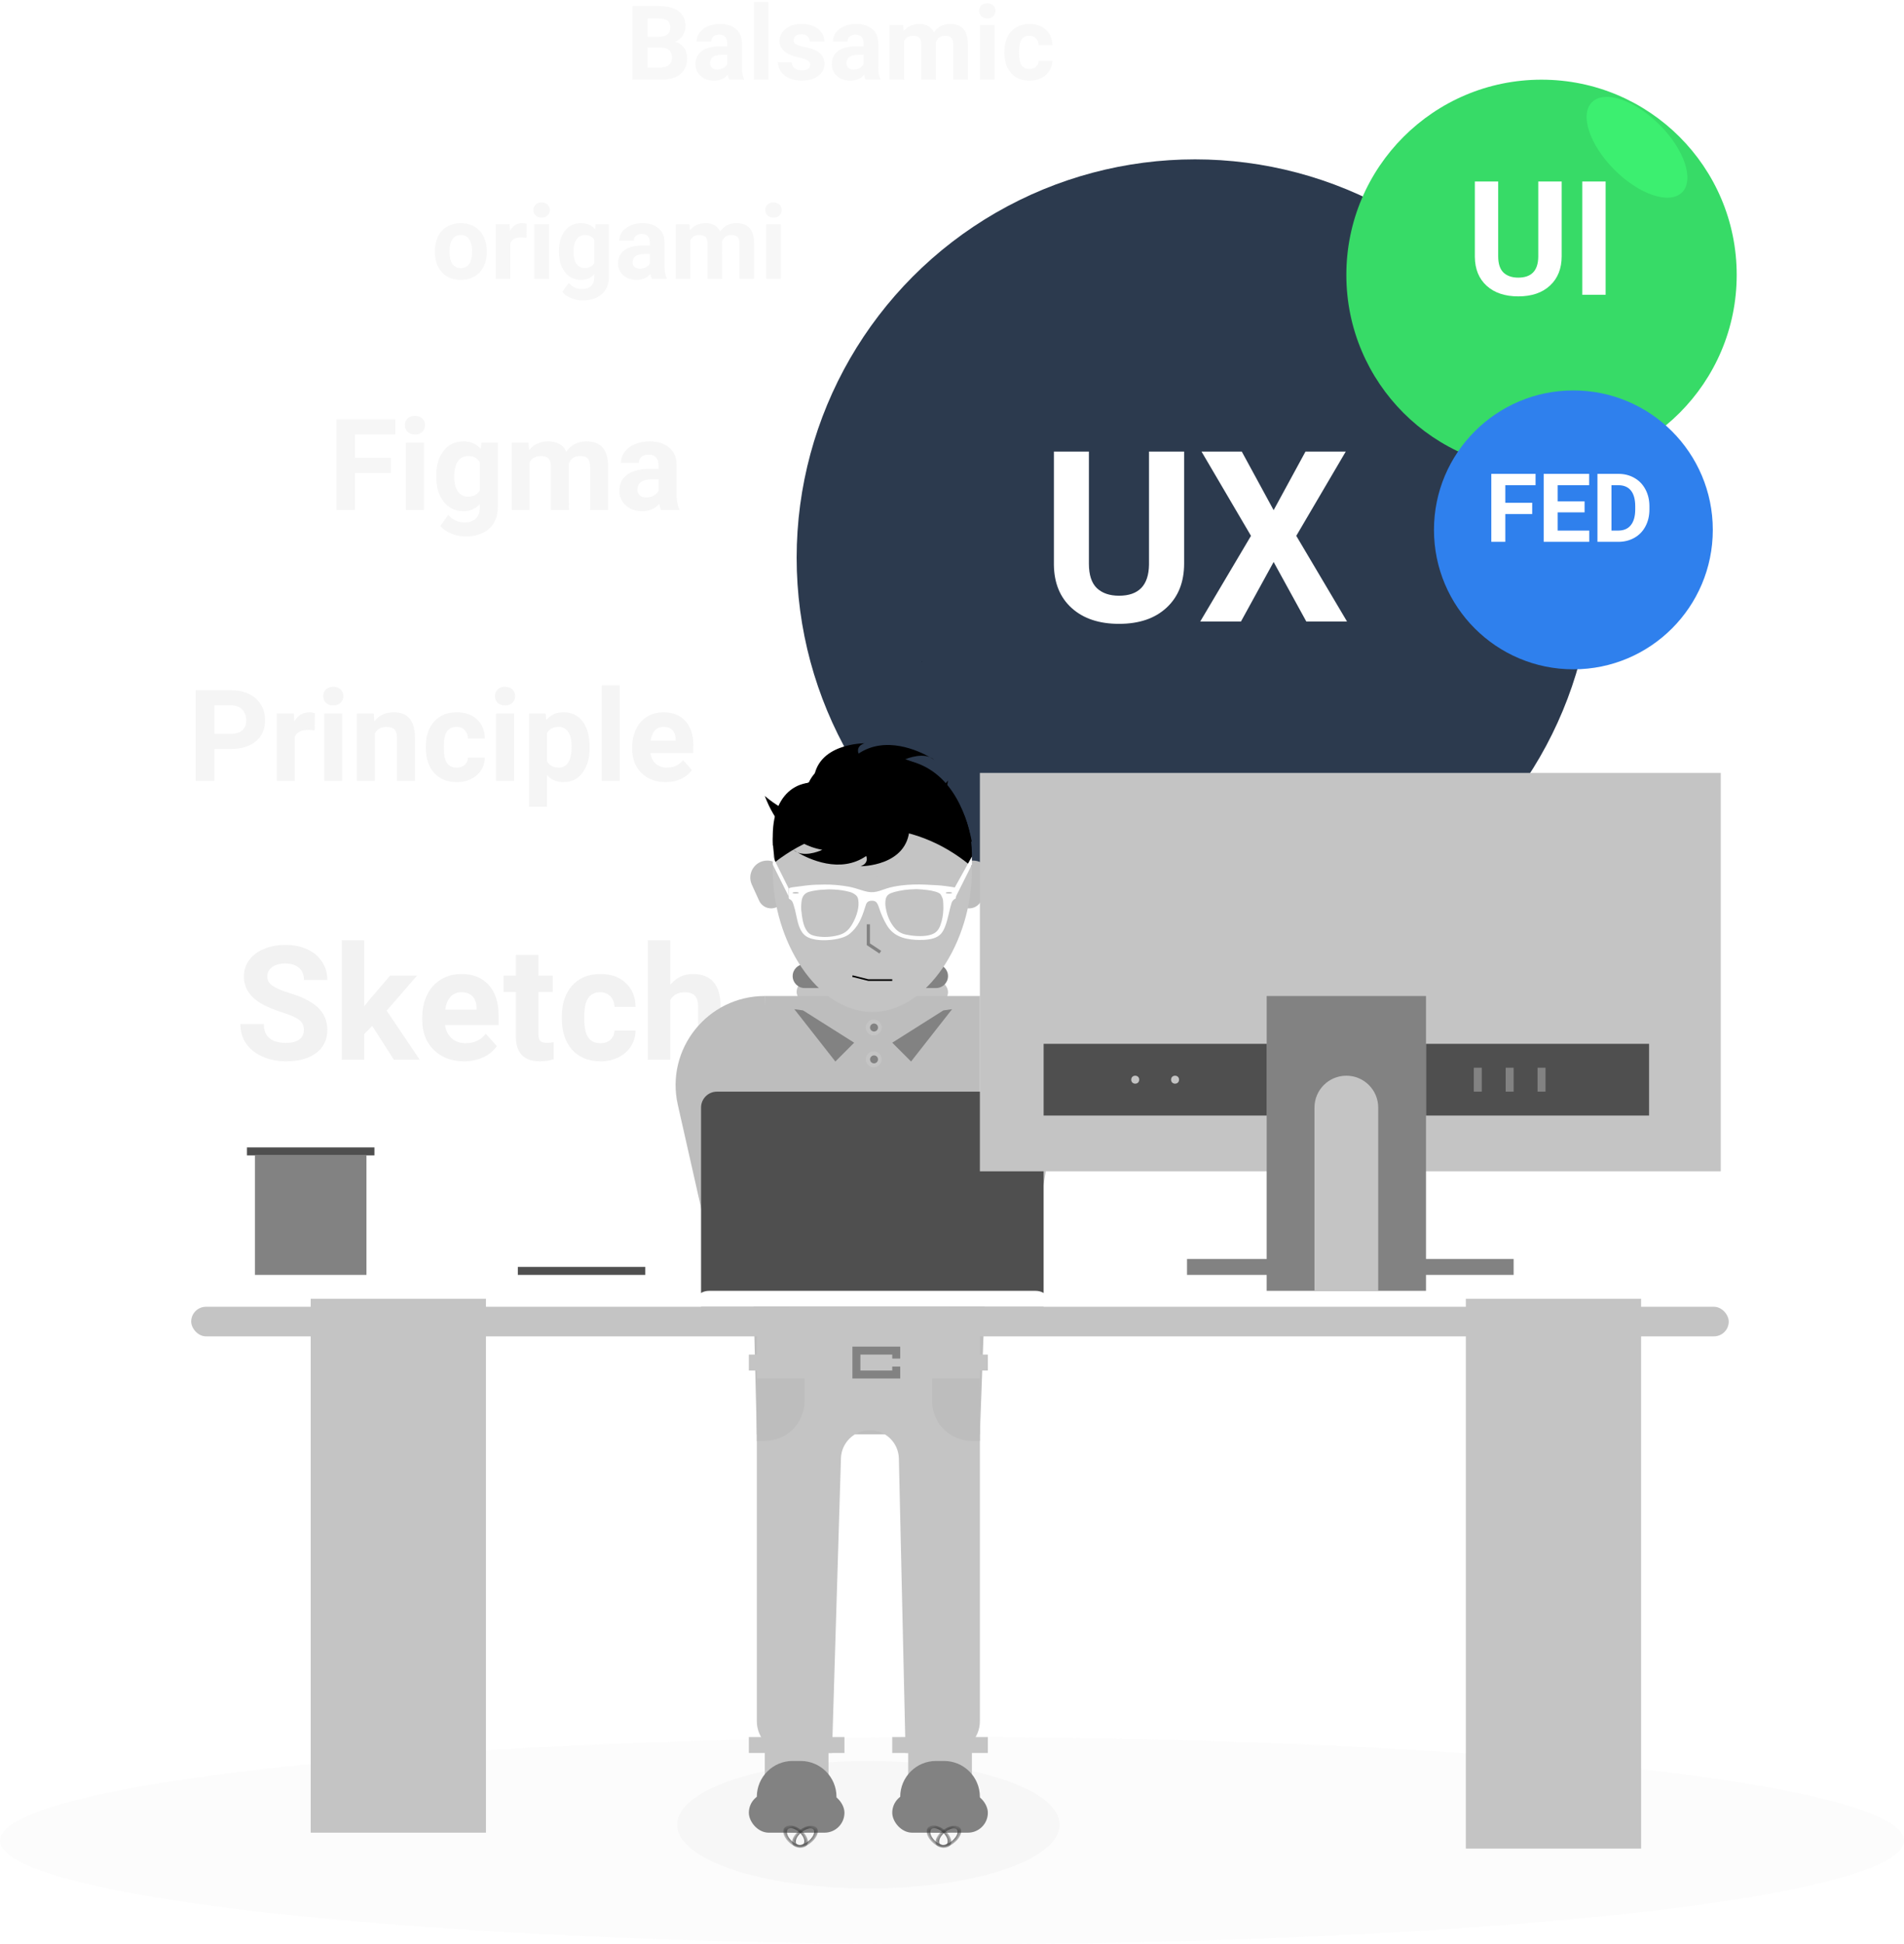 <svg width="239" height="244" viewBox="0 0 239 244" version="1.1" xmlns="http://www.w3.org/2000/svg" xmlns:xlink="http://www.w3.org/1999/xlink">
<g id="Canvas" fill="none">
<g id="Group 3">
<g id="Sketch">
<path d="M 11.146 15.27C 11.146 14.716 10.951 14.293 10.56 14C 10.17 13.7 9.467 13.388 8.451 13.062C 7.436 12.73 6.632 12.405 6.039 12.086C 4.424 11.213 3.617 10.038 3.617 8.561C 3.617 7.792 3.832 7.109 4.262 6.51C 4.698 5.904 5.32 5.432 6.127 5.094C 6.941 4.755 7.852 4.586 8.861 4.586C 9.877 4.586 10.782 4.771 11.576 5.143C 12.37 5.507 12.986 6.025 13.422 6.695C 13.865 7.366 14.086 8.128 14.086 8.98L 11.156 8.98C 11.156 8.329 10.951 7.825 10.541 7.467C 10.131 7.102 9.555 6.92 8.812 6.92C 8.096 6.92 7.54 7.073 7.143 7.379C 6.745 7.678 6.547 8.076 6.547 8.57C 6.547 9.033 6.778 9.42 7.24 9.732C 7.709 10.045 8.396 10.338 9.301 10.611C 10.967 11.113 12.182 11.734 12.943 12.477C 13.705 13.219 14.086 14.143 14.086 15.25C 14.086 16.48 13.62 17.447 12.69 18.15C 11.758 18.847 10.505 19.195 8.93 19.195C 7.836 19.195 6.84 18.997 5.941 18.6C 5.043 18.196 4.356 17.646 3.881 16.949C 3.412 16.253 3.178 15.445 3.178 14.527L 6.117 14.527C 6.117 16.096 7.055 16.881 8.93 16.881C 9.626 16.881 10.17 16.741 10.56 16.461C 10.951 16.174 11.146 15.777 11.146 15.27ZM 19.73 14.762L 18.715 15.777L 18.715 19L 15.893 19L 15.893 4L 18.715 4L 18.715 12.31L 19.262 11.607L 21.967 8.434L 25.355 8.434L 21.537 12.838L 25.688 19L 22.445 19L 19.73 14.762ZM 31.244 19.195C 29.695 19.195 28.432 18.72 27.455 17.77C 26.485 16.819 26 15.553 26 13.971L 26 13.697C 26 12.636 26.205 11.689 26.615 10.855C 27.025 10.016 27.605 9.371 28.354 8.922C 29.109 8.466 29.968 8.238 30.932 8.238C 32.377 8.238 33.513 8.694 34.34 9.605C 35.173 10.517 35.59 11.809 35.59 13.482L 35.59 14.635L 28.861 14.635C 28.953 15.325 29.226 15.878 29.682 16.295C 30.144 16.712 30.727 16.92 31.43 16.92C 32.517 16.92 33.367 16.526 33.978 15.738L 35.365 17.291C 34.942 17.89 34.369 18.359 33.647 18.697C 32.924 19.029 32.123 19.195 31.244 19.195ZM 30.922 10.523C 30.362 10.523 29.906 10.712 29.555 11.09C 29.21 11.467 28.988 12.008 28.891 12.711L 32.816 12.711L 32.816 12.486C 32.803 11.861 32.634 11.38 32.309 11.041C 31.983 10.696 31.521 10.523 30.922 10.523ZM 40.58 5.836L 40.58 8.434L 42.387 8.434L 42.387 10.504L 40.58 10.504L 40.58 15.777C 40.58 16.168 40.655 16.448 40.805 16.617C 40.954 16.787 41.241 16.871 41.664 16.871C 41.977 16.871 42.253 16.848 42.494 16.803L 42.494 18.941C 41.941 19.111 41.371 19.195 40.785 19.195C 38.806 19.195 37.797 18.196 37.758 16.197L 37.758 10.504L 36.215 10.504L 36.215 8.434L 37.758 8.434L 37.758 5.836L 40.58 5.836ZM 48.353 16.92C 48.874 16.92 49.297 16.777 49.623 16.49C 49.949 16.204 50.118 15.823 50.131 15.348L 52.777 15.348C 52.771 16.064 52.575 16.721 52.191 17.32C 51.807 17.913 51.28 18.375 50.609 18.707C 49.945 19.033 49.21 19.195 48.402 19.195C 46.892 19.195 45.7 18.717 44.828 17.76C 43.956 16.796 43.52 15.468 43.52 13.775L 43.52 13.59C 43.52 11.962 43.953 10.663 44.818 9.693C 45.684 8.723 46.872 8.238 48.383 8.238C 49.704 8.238 50.762 8.616 51.557 9.371C 52.357 10.12 52.764 11.119 52.777 12.369L 50.131 12.369C 50.118 11.822 49.949 11.38 49.623 11.041C 49.297 10.696 48.868 10.523 48.334 10.523C 47.676 10.523 47.178 10.764 46.84 11.246C 46.508 11.721 46.342 12.496 46.342 13.57L 46.342 13.863C 46.342 14.95 46.508 15.732 46.84 16.207C 47.172 16.682 47.676 16.92 48.353 16.92ZM 57.143 9.586C 57.891 8.688 58.832 8.238 59.965 8.238C 62.257 8.238 63.419 9.57 63.451 12.232L 63.451 19L 60.629 19L 60.629 12.31C 60.629 11.705 60.499 11.259 60.238 10.973C 59.978 10.68 59.545 10.533 58.94 10.533C 58.113 10.533 57.514 10.852 57.143 11.49L 57.143 19L 54.32 19L 54.32 4L 57.143 4L 57.143 9.586Z" transform="translate(27 114)" fill="#F2F2F2"/>
</g>
<g id="Principle">
<path d="M 12.906 12.992L 12.906 17L 10.562 17L 10.562 5.625L 15 5.625C 15.854 5.625 16.604 5.781 17.25 6.094C 17.901 6.406 18.401 6.852 18.75 7.43C 19.099 8.003 19.273 8.656 19.273 9.391C 19.273 10.505 18.891 11.385 18.125 12.031C 17.365 12.672 16.31 12.992 14.961 12.992L 12.906 12.992ZM 12.906 11.094L 15 11.094C 15.62 11.094 16.091 10.948 16.414 10.656C 16.742 10.365 16.906 9.948 16.906 9.406C 16.906 8.849 16.742 8.398 16.414 8.055C 16.086 7.711 15.633 7.534 15.055 7.523L 12.906 7.523L 12.906 11.094ZM 25.492 10.664C 25.185 10.622 24.914 10.602 24.68 10.602C 23.826 10.602 23.266 10.891 23 11.469L 23 17L 20.742 17L 20.742 8.547L 22.875 8.547L 22.938 9.555C 23.391 8.779 24.018 8.391 24.82 8.391C 25.07 8.391 25.305 8.424 25.523 8.492L 25.492 10.664ZM 28.969 17L 26.703 17L 26.703 8.547L 28.969 8.547L 28.969 17ZM 26.57 6.359C 26.57 6.021 26.682 5.742 26.906 5.523C 27.135 5.305 27.445 5.195 27.836 5.195C 28.221 5.195 28.529 5.305 28.758 5.523C 28.987 5.742 29.102 6.021 29.102 6.359C 29.102 6.703 28.984 6.984 28.75 7.203C 28.521 7.422 28.216 7.531 27.836 7.531C 27.456 7.531 27.148 7.422 26.914 7.203C 26.685 6.984 26.57 6.703 26.57 6.359ZM 32.914 8.547L 32.984 9.523C 33.589 8.768 34.398 8.391 35.414 8.391C 36.31 8.391 36.977 8.654 37.414 9.18C 37.852 9.706 38.075 10.492 38.086 11.539L 38.086 17L 35.828 17L 35.828 11.594C 35.828 11.115 35.724 10.768 35.516 10.555C 35.307 10.336 34.961 10.227 34.477 10.227C 33.841 10.227 33.365 10.497 33.047 11.039L 33.047 17L 30.789 17L 30.789 8.547L 32.914 8.547ZM 43.32 15.336C 43.737 15.336 44.075 15.221 44.336 14.992C 44.596 14.763 44.732 14.458 44.742 14.078L 46.859 14.078C 46.854 14.651 46.698 15.177 46.391 15.656C 46.083 16.13 45.661 16.5 45.125 16.766C 44.594 17.026 44.005 17.156 43.359 17.156C 42.151 17.156 41.198 16.773 40.5 16.008C 39.802 15.237 39.453 14.175 39.453 12.82L 39.453 12.672C 39.453 11.37 39.8 10.331 40.492 9.555C 41.185 8.779 42.135 8.391 43.344 8.391C 44.401 8.391 45.247 8.693 45.883 9.297C 46.523 9.896 46.849 10.695 46.859 11.695L 44.742 11.695C 44.732 11.258 44.596 10.904 44.336 10.633C 44.075 10.357 43.732 10.219 43.305 10.219C 42.779 10.219 42.38 10.412 42.109 10.797C 41.844 11.177 41.711 11.797 41.711 12.656L 41.711 12.891C 41.711 13.76 41.844 14.385 42.109 14.766C 42.375 15.146 42.779 15.336 43.32 15.336ZM 50.531 17L 48.266 17L 48.266 8.547L 50.531 8.547L 50.531 17ZM 48.133 6.359C 48.133 6.021 48.245 5.742 48.469 5.523C 48.698 5.305 49.008 5.195 49.398 5.195C 49.784 5.195 50.091 5.305 50.32 5.523C 50.55 5.742 50.664 6.021 50.664 6.359C 50.664 6.703 50.547 6.984 50.312 7.203C 50.083 7.422 49.779 7.531 49.398 7.531C 49.018 7.531 48.711 7.422 48.477 7.203C 48.247 6.984 48.133 6.703 48.133 6.359ZM 60.008 12.852C 60.008 14.154 59.711 15.198 59.117 15.984C 58.529 16.766 57.732 17.156 56.727 17.156C 55.872 17.156 55.182 16.859 54.656 16.266L 54.656 20.25L 52.398 20.25L 52.398 8.547L 54.492 8.547L 54.57 9.375C 55.117 8.719 55.831 8.391 56.711 8.391C 57.753 8.391 58.562 8.776 59.141 9.547C 59.719 10.318 60.008 11.38 60.008 12.734L 60.008 12.852ZM 57.75 12.688C 57.75 11.901 57.609 11.294 57.328 10.867C 57.052 10.44 56.648 10.227 56.117 10.227C 55.409 10.227 54.922 10.497 54.656 11.039L 54.656 14.5C 54.932 15.057 55.425 15.336 56.133 15.336C 57.211 15.336 57.75 14.453 57.75 12.688ZM 63.797 17L 61.531 17L 61.531 5L 63.797 5L 63.797 17ZM 69.555 17.156C 68.315 17.156 67.305 16.776 66.523 16.016C 65.747 15.255 65.359 14.242 65.359 12.977L 65.359 12.758C 65.359 11.909 65.523 11.151 65.852 10.484C 66.18 9.812 66.643 9.297 67.242 8.938C 67.846 8.573 68.534 8.391 69.305 8.391C 70.461 8.391 71.37 8.755 72.031 9.484C 72.698 10.213 73.031 11.247 73.031 12.586L 73.031 13.508L 67.648 13.508C 67.721 14.06 67.94 14.503 68.305 14.836C 68.674 15.169 69.141 15.336 69.703 15.336C 70.573 15.336 71.253 15.021 71.742 14.391L 72.852 15.633C 72.513 16.112 72.055 16.487 71.477 16.758C 70.898 17.023 70.258 17.156 69.555 17.156ZM 69.297 10.219C 68.849 10.219 68.484 10.37 68.203 10.672C 67.927 10.974 67.75 11.406 67.672 11.969L 70.812 11.969L 70.812 11.789C 70.802 11.289 70.667 10.904 70.406 10.633C 70.146 10.357 69.776 10.219 69.297 10.219Z" transform="translate(14 81)" fill="#F2F2F2" fill-opacity="0.8"/>
</g>
<g id="Figma">
<path d="M 27.062 12.352L 22.562 12.352L 22.562 17L 20.219 17L 20.219 5.625L 27.625 5.625L 27.625 7.523L 22.562 7.523L 22.562 10.461L 27.062 10.461L 27.062 12.352ZM 31.219 17L 28.953 17L 28.953 8.547L 31.219 8.547L 31.219 17ZM 28.82 6.359C 28.82 6.021 28.932 5.742 29.156 5.523C 29.385 5.305 29.695 5.195 30.086 5.195C 30.471 5.195 30.779 5.305 31.008 5.523C 31.237 5.742 31.352 6.021 31.352 6.359C 31.352 6.703 31.234 6.984 31 7.203C 30.771 7.422 30.466 7.531 30.086 7.531C 29.706 7.531 29.398 7.422 29.164 7.203C 28.935 6.984 28.82 6.703 28.82 6.359ZM 32.758 12.711C 32.758 11.414 33.065 10.37 33.68 9.578C 34.3 8.786 35.133 8.391 36.18 8.391C 37.107 8.391 37.828 8.708 38.344 9.344L 38.438 8.547L 40.484 8.547L 40.484 16.719C 40.484 17.458 40.315 18.102 39.977 18.648C 39.643 19.195 39.172 19.612 38.562 19.898C 37.953 20.185 37.24 20.328 36.422 20.328C 35.802 20.328 35.198 20.203 34.609 19.953C 34.021 19.708 33.575 19.391 33.273 19L 34.273 17.625C 34.836 18.255 35.518 18.57 36.32 18.57C 36.919 18.57 37.385 18.409 37.719 18.086C 38.052 17.768 38.219 17.315 38.219 16.727L 38.219 16.273C 37.698 16.862 37.013 17.156 36.164 17.156C 35.148 17.156 34.325 16.76 33.695 15.969C 33.07 15.172 32.758 14.117 32.758 12.805L 32.758 12.711ZM 35.016 12.875C 35.016 13.641 35.169 14.242 35.477 14.68C 35.784 15.112 36.206 15.328 36.742 15.328C 37.43 15.328 37.922 15.07 38.219 14.555L 38.219 11C 37.917 10.484 37.43 10.227 36.758 10.227C 36.216 10.227 35.789 10.448 35.477 10.891C 35.169 11.333 35.016 11.995 35.016 12.875ZM 44.344 8.547L 44.414 9.492C 45.013 8.758 45.823 8.391 46.844 8.391C 47.932 8.391 48.68 8.82 49.086 9.68C 49.68 8.82 50.526 8.391 51.625 8.391C 52.542 8.391 53.224 8.659 53.672 9.195C 54.12 9.727 54.344 10.529 54.344 11.602L 54.344 17L 52.078 17L 52.078 11.609C 52.078 11.13 51.984 10.781 51.797 10.562C 51.609 10.338 51.279 10.227 50.805 10.227C 50.128 10.227 49.659 10.55 49.398 11.195L 49.406 17L 47.148 17L 47.148 11.617C 47.148 11.128 47.052 10.773 46.859 10.555C 46.667 10.336 46.339 10.227 45.875 10.227C 45.234 10.227 44.771 10.492 44.484 11.023L 44.484 17L 42.227 17L 42.227 8.547L 44.344 8.547ZM 60.984 17C 60.88 16.797 60.805 16.544 60.758 16.242C 60.211 16.852 59.5 17.156 58.625 17.156C 57.797 17.156 57.109 16.917 56.562 16.438C 56.021 15.958 55.75 15.354 55.75 14.625C 55.75 13.729 56.081 13.042 56.742 12.562C 57.409 12.083 58.37 11.841 59.625 11.836L 60.664 11.836L 60.664 11.352C 60.664 10.961 60.562 10.648 60.359 10.414C 60.161 10.18 59.846 10.062 59.414 10.062C 59.034 10.062 58.734 10.154 58.516 10.336C 58.302 10.518 58.195 10.768 58.195 11.086L 55.938 11.086C 55.938 10.596 56.089 10.143 56.391 9.727C 56.693 9.31 57.12 8.984 57.672 8.75C 58.224 8.51 58.844 8.391 59.531 8.391C 60.573 8.391 61.398 8.654 62.008 9.18C 62.622 9.701 62.93 10.435 62.93 11.383L 62.93 15.047C 62.935 15.849 63.047 16.456 63.266 16.867L 63.266 17L 60.984 17ZM 59.117 15.43C 59.45 15.43 59.758 15.357 60.039 15.211C 60.32 15.06 60.529 14.859 60.664 14.609L 60.664 13.156L 59.82 13.156C 58.69 13.156 58.089 13.547 58.016 14.328L 58.008 14.461C 58.008 14.742 58.107 14.974 58.305 15.156C 58.503 15.338 58.773 15.43 59.117 15.43Z" transform="translate(22 47)" fill="#F2F2F2" fill-opacity="0.7"/>
</g>
<g id="origami">
<path d="M 19.588 12.502C 19.588 11.821 19.719 11.214 19.981 10.681C 20.244 10.148 20.62 9.735 21.111 9.443C 21.606 9.151 22.18 9.005 22.831 9.005C 23.758 9.005 24.514 9.288 25.098 9.855C 25.686 10.422 26.014 11.193 26.081 12.166L 26.094 12.636C 26.094 13.69 25.8 14.536 25.212 15.175C 24.624 15.81 23.834 16.127 22.844 16.127C 21.854 16.127 21.063 15.81 20.47 15.175C 19.882 14.54 19.588 13.677 19.588 12.585L 19.588 12.502ZM 21.422 12.636C 21.422 13.287 21.545 13.787 21.791 14.134C 22.036 14.477 22.387 14.648 22.844 14.648C 23.289 14.648 23.636 14.479 23.885 14.14C 24.135 13.797 24.26 13.252 24.26 12.502C 24.26 11.863 24.135 11.368 23.885 11.017C 23.636 10.666 23.284 10.49 22.831 10.49C 22.383 10.49 22.036 10.666 21.791 11.017C 21.545 11.364 21.422 11.904 21.422 12.636ZM 31.084 10.852C 30.834 10.818 30.614 10.801 30.423 10.801C 29.729 10.801 29.274 11.036 29.059 11.506L 29.059 16L 27.224 16L 27.224 9.132L 28.957 9.132L 29.008 9.951C 29.376 9.32 29.886 9.005 30.538 9.005C 30.741 9.005 30.931 9.032 31.109 9.087L 31.084 10.852ZM 33.908 16L 32.067 16L 32.067 9.132L 33.908 9.132L 33.908 16ZM 31.959 7.354C 31.959 7.079 32.05 6.853 32.232 6.675C 32.419 6.498 32.67 6.409 32.988 6.409C 33.301 6.409 33.551 6.498 33.737 6.675C 33.923 6.853 34.016 7.079 34.016 7.354C 34.016 7.634 33.921 7.862 33.73 8.04C 33.544 8.218 33.297 8.307 32.988 8.307C 32.679 8.307 32.429 8.218 32.239 8.04C 32.053 7.862 31.959 7.634 31.959 7.354ZM 35.159 12.515C 35.159 11.461 35.408 10.613 35.908 9.97C 36.411 9.326 37.088 9.005 37.939 9.005C 38.692 9.005 39.278 9.263 39.697 9.779L 39.773 9.132L 41.437 9.132L 41.437 15.771C 41.437 16.372 41.299 16.895 41.024 17.339C 40.753 17.784 40.37 18.122 39.875 18.355C 39.38 18.588 38.8 18.704 38.136 18.704C 37.632 18.704 37.141 18.602 36.663 18.399C 36.185 18.201 35.823 17.942 35.578 17.625L 36.39 16.508C 36.847 17.02 37.401 17.276 38.053 17.276C 38.54 17.276 38.919 17.145 39.19 16.882C 39.46 16.624 39.596 16.256 39.596 15.778L 39.596 15.41C 39.172 15.888 38.616 16.127 37.926 16.127C 37.101 16.127 36.432 15.805 35.92 15.162C 35.413 14.515 35.159 13.658 35.159 12.591L 35.159 12.515ZM 36.993 12.648C 36.993 13.271 37.118 13.759 37.368 14.115C 37.617 14.466 37.96 14.642 38.396 14.642C 38.955 14.642 39.355 14.432 39.596 14.013L 39.596 11.125C 39.35 10.706 38.955 10.497 38.409 10.497C 37.969 10.497 37.622 10.676 37.368 11.036C 37.118 11.396 36.993 11.933 36.993 12.648ZM 46.832 16C 46.747 15.835 46.686 15.63 46.648 15.384C 46.204 15.879 45.626 16.127 44.915 16.127C 44.242 16.127 43.684 15.932 43.239 15.543C 42.799 15.154 42.579 14.663 42.579 14.07C 42.579 13.342 42.848 12.784 43.385 12.395C 43.927 12.005 44.708 11.808 45.727 11.804L 46.572 11.804L 46.572 11.411C 46.572 11.093 46.489 10.839 46.324 10.649C 46.163 10.459 45.907 10.363 45.556 10.363C 45.247 10.363 45.004 10.437 44.826 10.585C 44.653 10.734 44.566 10.937 44.566 11.195L 42.731 11.195C 42.731 10.797 42.854 10.429 43.1 10.09C 43.345 9.752 43.692 9.487 44.141 9.297C 44.589 9.102 45.093 9.005 45.651 9.005C 46.498 9.005 47.169 9.219 47.664 9.646C 48.163 10.069 48.413 10.666 48.413 11.436L 48.413 14.413C 48.417 15.065 48.508 15.558 48.685 15.892L 48.685 16L 46.832 16ZM 45.315 14.724C 45.586 14.724 45.835 14.665 46.064 14.546C 46.292 14.424 46.462 14.261 46.572 14.058L 46.572 12.877L 45.886 12.877C 44.968 12.877 44.479 13.194 44.42 13.829L 44.414 13.937C 44.414 14.165 44.494 14.354 44.655 14.502C 44.816 14.65 45.036 14.724 45.315 14.724ZM 51.542 9.132L 51.599 9.9C 52.086 9.303 52.744 9.005 53.573 9.005C 54.458 9.005 55.065 9.354 55.395 10.052C 55.877 9.354 56.565 9.005 57.458 9.005C 58.203 9.005 58.757 9.223 59.121 9.659C 59.485 10.09 59.667 10.742 59.667 11.614L 59.667 16L 57.826 16L 57.826 11.62C 57.826 11.231 57.75 10.947 57.598 10.77C 57.445 10.588 57.177 10.497 56.791 10.497C 56.241 10.497 55.861 10.759 55.649 11.284L 55.655 16L 53.821 16L 53.821 11.627C 53.821 11.229 53.742 10.941 53.586 10.763C 53.429 10.585 53.163 10.497 52.786 10.497C 52.266 10.497 51.889 10.712 51.656 11.144L 51.656 16L 49.822 16L 49.822 9.132L 51.542 9.132ZM 63.019 16L 61.178 16L 61.178 9.132L 63.019 9.132L 63.019 16ZM 61.07 7.354C 61.07 7.079 61.161 6.853 61.343 6.675C 61.529 6.498 61.781 6.409 62.098 6.409C 62.411 6.409 62.661 6.498 62.847 6.675C 63.033 6.853 63.127 7.079 63.127 7.354C 63.127 7.634 63.031 7.862 62.841 8.04C 62.655 8.218 62.407 8.307 62.098 8.307C 61.789 8.307 61.54 8.218 61.349 8.04C 61.163 7.862 61.07 7.634 61.07 7.354Z" transform="translate(35 19)" fill="#F2F2F2" fill-opacity="0.6"/>
</g>
<g id="Balsamic">
<path d="M 15.386 16L 15.386 6.758L 18.623 6.758C 19.744 6.758 20.595 6.974 21.175 7.405C 21.755 7.833 22.044 8.461 22.044 9.291C 22.044 9.743 21.928 10.143 21.695 10.49C 21.463 10.833 21.139 11.085 20.724 11.246C 21.198 11.364 21.57 11.603 21.841 11.963C 22.116 12.323 22.254 12.763 22.254 13.283C 22.254 14.172 21.97 14.845 21.403 15.302C 20.836 15.759 20.028 15.992 18.979 16L 15.386 16ZM 17.29 11.976L 17.29 14.47L 18.921 14.47C 19.37 14.47 19.719 14.364 19.969 14.153C 20.223 13.937 20.35 13.641 20.35 13.264C 20.35 12.418 19.912 11.988 19.036 11.976L 17.29 11.976ZM 17.29 10.63L 18.699 10.63C 19.66 10.613 20.14 10.23 20.14 9.481C 20.14 9.062 20.017 8.762 19.772 8.58C 19.531 8.393 19.148 8.3 18.623 8.3L 17.29 8.3L 17.29 10.63ZM 27.548 16C 27.463 15.835 27.402 15.63 27.364 15.384C 26.919 15.879 26.342 16.127 25.631 16.127C 24.958 16.127 24.399 15.932 23.955 15.543C 23.515 15.154 23.295 14.663 23.295 14.07C 23.295 13.342 23.564 12.784 24.101 12.395C 24.643 12.005 25.424 11.808 26.443 11.804L 27.288 11.804L 27.288 11.411C 27.288 11.093 27.205 10.839 27.04 10.649C 26.879 10.459 26.623 10.363 26.272 10.363C 25.963 10.363 25.72 10.437 25.542 10.585C 25.369 10.734 25.282 10.937 25.282 11.195L 23.447 11.195C 23.447 10.797 23.57 10.429 23.815 10.09C 24.061 9.752 24.408 9.487 24.856 9.297C 25.305 9.102 25.809 9.005 26.367 9.005C 27.213 9.005 27.884 9.219 28.379 9.646C 28.879 10.069 29.128 10.666 29.128 11.436L 29.128 14.413C 29.133 15.065 29.224 15.558 29.401 15.892L 29.401 16L 27.548 16ZM 26.031 14.724C 26.302 14.724 26.551 14.665 26.78 14.546C 27.008 14.424 27.178 14.261 27.288 14.058L 27.288 12.877L 26.602 12.877C 25.684 12.877 25.195 13.194 25.136 13.829L 25.129 13.937C 25.129 14.165 25.21 14.354 25.371 14.502C 25.531 14.65 25.752 14.724 26.031 14.724ZM 32.474 16L 30.633 16L 30.633 6.25L 32.474 6.25L 32.474 16ZM 37.71 14.102C 37.71 13.878 37.598 13.702 37.374 13.575C 37.154 13.444 36.798 13.328 36.308 13.226C 34.674 12.883 33.857 12.189 33.857 11.144C 33.857 10.535 34.109 10.027 34.613 9.621C 35.121 9.21 35.783 9.005 36.6 9.005C 37.471 9.005 38.167 9.21 38.688 9.621C 39.213 10.031 39.475 10.564 39.475 11.22L 37.641 11.22C 37.641 10.958 37.556 10.742 37.387 10.573C 37.217 10.399 36.953 10.312 36.593 10.312C 36.284 10.312 36.045 10.382 35.876 10.522C 35.707 10.662 35.622 10.839 35.622 11.055C 35.622 11.258 35.717 11.423 35.908 11.55C 36.102 11.673 36.428 11.781 36.885 11.874C 37.342 11.963 37.727 12.065 38.041 12.179C 39.01 12.534 39.494 13.15 39.494 14.026C 39.494 14.652 39.225 15.16 38.688 15.549C 38.151 15.934 37.456 16.127 36.606 16.127C 36.03 16.127 35.518 16.025 35.07 15.822C 34.626 15.615 34.276 15.334 34.023 14.978C 33.769 14.618 33.642 14.231 33.642 13.816L 35.381 13.816C 35.398 14.142 35.518 14.392 35.743 14.565C 35.967 14.739 36.267 14.826 36.644 14.826C 36.995 14.826 37.26 14.76 37.438 14.629C 37.62 14.493 37.71 14.318 37.71 14.102ZM 44.661 16C 44.577 15.835 44.515 15.63 44.477 15.384C 44.033 15.879 43.455 16.127 42.744 16.127C 42.071 16.127 41.513 15.932 41.068 15.543C 40.628 15.154 40.408 14.663 40.408 14.07C 40.408 13.342 40.677 12.784 41.214 12.395C 41.756 12.005 42.537 11.808 43.557 11.804L 44.401 11.804L 44.401 11.411C 44.401 11.093 44.318 10.839 44.153 10.649C 43.992 10.459 43.736 10.363 43.385 10.363C 43.076 10.363 42.833 10.437 42.655 10.585C 42.482 10.734 42.395 10.937 42.395 11.195L 40.56 11.195C 40.56 10.797 40.683 10.429 40.929 10.09C 41.174 9.752 41.521 9.487 41.97 9.297C 42.418 9.102 42.922 9.005 43.48 9.005C 44.327 9.005 44.998 9.219 45.493 9.646C 45.992 10.069 46.242 10.666 46.242 11.436L 46.242 14.413C 46.246 15.065 46.337 15.558 46.515 15.892L 46.515 16L 44.661 16ZM 43.144 14.724C 43.415 14.724 43.665 14.665 43.893 14.546C 44.122 14.424 44.291 14.261 44.401 14.058L 44.401 12.877L 43.715 12.877C 42.797 12.877 42.308 13.194 42.249 13.829L 42.243 13.937C 42.243 14.165 42.323 14.354 42.484 14.502C 42.645 14.65 42.865 14.724 43.144 14.724ZM 49.371 9.132L 49.428 9.9C 49.915 9.303 50.573 9.005 51.402 9.005C 52.287 9.005 52.894 9.354 53.224 10.052C 53.706 9.354 54.394 9.005 55.287 9.005C 56.032 9.005 56.586 9.223 56.95 9.659C 57.314 10.09 57.496 10.742 57.496 11.614L 57.496 16L 55.655 16L 55.655 11.62C 55.655 11.231 55.579 10.947 55.427 10.77C 55.274 10.588 55.006 10.497 54.621 10.497C 54.071 10.497 53.69 10.759 53.478 11.284L 53.484 16L 51.65 16L 51.65 11.627C 51.65 11.229 51.572 10.941 51.415 10.763C 51.258 10.585 50.992 10.497 50.615 10.497C 50.095 10.497 49.718 10.712 49.485 11.144L 49.485 16L 47.651 16L 47.651 9.132L 49.371 9.132ZM 60.848 16L 59.007 16L 59.007 9.132L 60.848 9.132L 60.848 16ZM 58.899 7.354C 58.899 7.079 58.99 6.853 59.172 6.675C 59.358 6.498 59.61 6.409 59.927 6.409C 60.24 6.409 60.49 6.498 60.676 6.675C 60.862 6.853 60.956 7.079 60.956 7.354C 60.956 7.634 60.86 7.862 60.67 8.04C 60.484 8.218 60.236 8.307 59.927 8.307C 59.618 8.307 59.369 8.218 59.178 8.04C 58.992 7.862 58.899 7.634 58.899 7.354ZM 65.221 14.648C 65.56 14.648 65.835 14.555 66.046 14.369C 66.258 14.182 66.368 13.935 66.376 13.626L 68.097 13.626C 68.092 14.091 67.966 14.519 67.716 14.908C 67.466 15.293 67.123 15.594 66.688 15.81C 66.256 16.021 65.778 16.127 65.253 16.127C 64.271 16.127 63.497 15.816 62.93 15.194C 62.363 14.568 62.079 13.704 62.079 12.604L 62.079 12.483C 62.079 11.425 62.361 10.581 62.923 9.951C 63.486 9.32 64.258 9.005 65.24 9.005C 66.099 9.005 66.787 9.25 67.303 9.741C 67.824 10.228 68.088 10.877 68.097 11.69L 66.376 11.69C 66.368 11.335 66.258 11.047 66.046 10.827C 65.835 10.602 65.555 10.49 65.209 10.49C 64.781 10.49 64.457 10.647 64.237 10.96C 64.022 11.269 63.914 11.773 63.914 12.471L 63.914 12.661C 63.914 13.368 64.022 13.876 64.237 14.185C 64.453 14.493 64.781 14.648 65.221 14.648Z" transform="translate(64 -6)" fill="#F2F2F2" fill-opacity="0.5"/>
</g>
<g id="Group 2">
<g id="Ellipse">
<circle cx="50" cy="50" r="50" transform="translate(100 20)" fill="#2C3A4E"/>
</g>
<g id="Ellipse_2" filter="url(#filter0_d)">
<circle cx="24.5" cy="24.5" r="24.5" transform="translate(169 6)" fill="#37DB67"/>
</g>
<g id="Ellipse_3" filter="url(#filter1_d)">
<circle cx="17.5" cy="17.5" r="17.5" transform="translate(180 45)" fill="#2F80ED"/>
</g>
<g id="Ellipse_4">
<ellipse cx="8" cy="4.001" rx="8" ry="4.001" transform="matrix(0.707 0.707 -0.707 0.707 202.659 10)" fill="#3CEF70"/>
</g>
<g id="Group">
<g id="Ellipse_5">
<ellipse cx="119.5" cy="13" rx="119.5" ry="13" transform="translate(0 218)" fill="#F2F2F2" fill-opacity="0.2"/>
</g>
<g id="Ellipse_6">
<ellipse cx="24" cy="8" rx="24" ry="8" transform="translate(85 221)" fill="#4F4F4F" fill-opacity="0.03"/>
</g>
<g id="Me workng">
<g id="Rectangle 7">
<rect width="19" height="3" rx="1.5" transform="translate(100 123)" fill="#C4C4C4"/>
</g>
<g id="Rectangle 7.1">
<path d="M 0 1.5C 0 0.672 0.672 0 1.5 0L 18 0C 18.828 0 19.5 0.672 19.5 1.5C 19.5 2.328 18.828 3 18 3L 1.5 3C 0.672 3 0 2.328 0 1.5Z" transform="translate(99.5 121)" fill="#828282"/>
</g>
<g id="Rectangle 4">
<rect width="8" height="20" rx="4" transform="translate(96 209)" fill="#C4C4C4"/>
</g>
<g id="Rectangle 4.1">
<rect width="8" height="20" rx="4" transform="translate(114 208)" fill="#C4C4C4"/>
</g>
<g id="Rectangle 2">
<rect width="22" height="67" transform="translate(39 163)" fill="#C4C4C4"/>
</g>
<g id="Rectangle 2.1">
<rect width="22" height="69" transform="translate(184 163)" fill="#C4C4C4"/>
</g>
<g id="Group 3_2">
<g id="Rectangle 4_2">
<rect width="27" height="47" transform="translate(96 125)" fill="#BDBDBD"/>
</g>
<g id="Rectangle 4.4" filter="url(#filter2_d)">
<path d="M 0 0L 30.523 0L 29.015 41L 1.016 41L 0 0Z" transform="translate(93.984 135)" fill="#BDBDBD"/>
</g>
<g id="Rectangle 4.2">
<path d="M 3.084 13.656C 1.503 6.657 6.825 0 14 0L 16 31L 7 31L 3.084 13.656Z" transform="translate(82 125)" fill="#BDBDBD"/>
</g>
<g id="Rectangle 4.5">
<path d="M 2.004 11.832C 0.956 5.644 5.724 0 12 0L 12 31L 5.25 31L 2.004 11.832Z" transform="translate(135 125) scale(-1 1)" fill="#C4C4C4"/>
</g>
<g id="Group 2_2">
<g id="Subtract">
<path fill-rule="evenodd" clip-rule="evenodd" d="M 4 0C 1.791 0 0 1.791 0 4L 0 52C 0 54.209 1.791 56 4 56L 9.435 56L 10.56 19.016C 10.619 17.051 12.229 15.489 14.195 15.489C 16.171 15.489 17.786 17.068 17.831 19.044L 18.674 56L 24 56C 26.209 56 28 54.209 28 52L 28 4C 28 1.791 26.209 0 24 0L 4 0Z" transform="translate(95 164)" fill="#C4C4C4"/>
</g>
<g id="Group_2">
<g id="Rectangle 5">
<path d="M 0 0L 6 0L 6 2.833C 6 5.595 3.761 7.833 1 7.833L 0 7.833L 0 0Z" transform="translate(95 173)" fill="#BDBDBD"/>
</g>
<g id="Rectangle 5.1">
<path d="M 0 0L 6 0L 6 2.833C 6 5.595 3.761 7.833 1 7.833L 0 7.833L 0 0Z" transform="translate(123 173) scale(-1 1)" fill="#BDBDBD"/>
</g>
</g>
</g>
<g id="Rectangle 5_2" filter="url(#filter3_d)">
<rect width="12" height="2" transform="translate(94 218)" fill="#C4C4C4"/>
</g>
<g id="Rectangle 5.1_2" filter="url(#filter4_d)">
<rect width="12" height="2" transform="translate(112 218)" fill="#C4C4C4"/>
</g>
</g>
<g id="Group 9">
<g id="Rectangle 3.2">
<path d="M 0 4.5C 0 2.015 2.015 0 4.5 0L 5.5 0C 7.985 0 10 2.015 10 4.5C 10 6.985 7.985 9 5.5 9L 4.5 9C 2.015 9 0 6.985 0 4.5Z" transform="translate(113 221)" fill="#828282"/>
</g>
<g id="Rectangle 3.3">
<rect width="12" height="5" rx="2.5" transform="translate(112 225)" fill="#828282"/>
</g>
<g id="Group 7.1">
<g id="Ellipse_7" filter="url(#filter5_d)">
<g mask="url(#path27_ins)" transform="matrix(0.952 -0.305 0.608 0.794 116 225.61)">
<ellipse cx="1.001" cy="1.505" rx="1.001" ry="1.505" stroke-width="0.4" stroke="#333333"/>
</g>
</g>
<g id="Ellipse_8" filter="url(#filter6_d)">
<g mask="url(#path28_ins)" transform="matrix(0.937 0.349 -0.666 0.746 119.157 225)">
<ellipse cx="0.984" cy="1.549" rx="0.984" ry="1.549" stroke-width="0.4" stroke="#333333"/>
</g>
</g>
</g>
</g>
<g id="Group 8">
<g id="Rectangle 3.4">
<path d="M 0 4.5C 0 2.015 2.015 0 4.5 0L 5.5 0C 7.985 0 10 2.015 10 4.5C 10 6.985 7.985 9 5.5 9L 4.5 9C 2.015 9 0 6.985 0 4.5Z" transform="translate(95 221)" fill="#828282"/>
</g>
<g id="Rectangle 3.5">
<rect width="12" height="5" rx="2.5" transform="translate(94 225)" fill="#828282"/>
</g>
<g id="Group 7.2">
<g id="Ellipse_9" filter="url(#filter7_d)">
<g mask="url(#path30_ins)" transform="matrix(0.952 -0.305 0.608 0.794 98 225.61)">
<ellipse cx="1.001" cy="1.505" rx="1.001" ry="1.505" stroke-width="0.4" stroke="#333333"/>
</g>
</g>
<g id="Ellipse_10" filter="url(#filter8_d)">
<g mask="url(#path31_ins)" transform="matrix(0.937 0.349 -0.666 0.746 101.157 225)">
<ellipse cx="0.984" cy="1.549" rx="0.984" ry="1.549" stroke-width="0.4" stroke="#333333"/>
</g>
</g>
</g>
</g>
<g id="Rectangle 6" filter="url(#filter9_d)">
<path d="M 0.886 1.67L 8.286 0L 8.286 3.339L 9.04975e-06 2.336L 0.886 1.67Z" transform="matrix(0.707 0.707 -0.707 0.707 101.361 121)" fill="#828282"/>
</g>
<g id="Group 12">
<g id="Group 10.1">
<g id="Ellipse_11">
<path d="M 2 1C 2 1.552 1.552 2 1 2C 0.448 2 0 1.552 0 1C 0 0.448 0.448 0 1 0C 1.552 0 2 0.448 2 1Z" transform="translate(108.675 131.946)" fill="#C4C4C4"/>
</g>
<g id="Ellipse_12">
<path d="M 1 0.5C 1 0.776 0.776 1 0.5 1C 0.224 1 0 0.776 0 0.5C 0 0.224 0.224 0 0.5 0C 0.776 0 1 0.224 1 0.5Z" transform="translate(110.213 132.453) scale(-1 1)" fill="#828282"/>
</g>
</g>
<g id="Rectangle 5_3" filter="url(#filter10_d)">
<path d="M 0 2C 0 0.895 0.895 0 2 0L 41 0C 42.105 0 43 0.895 43 2L 43 27L 0 27L 0 2Z" transform="translate(88 133)" fill="#4F4F4F"/>
</g>
</g>
<g id="Rectangle 6.1" filter="url(#filter11_d)">
<path d="M 0.886 1.67L 8.286 0L 8.286 3.339L 9.04975e-06 2.336L 0.886 1.67Z" transform="matrix(-0.707 0.707 0.707 0.707 117.859 121)" fill="#828282"/>
</g>
<g id="Group 10">
<g id="Ellipse_13">
<path d="M 2 1C 2 1.552 1.552 2 1 2C 0.448 2 0 1.552 0 1C 0 0.448 0.448 0 1 0C 1.552 0 2 0.448 2 1Z" transform="translate(108.675 127.946)" fill="#C4C4C4"/>
</g>
<g id="Ellipse_14">
<path d="M 1 0.5C 1 0.776 0.776 1 0.5 1C 0.224 1 0 0.776 0 0.5C 0 0.224 0.224 0 0.5 0C 0.776 0 1 0.224 1 0.5Z" transform="translate(110.213 128.453) scale(-1 1)" fill="#828282"/>
</g>
</g>
<g id="Group 10.1_2">
<g id="Ellipse_15">
<path d="M 2 1C 2 1.552 1.552 2 1 2C 0.448 2 0 1.552 0 1C 0 0.448 0.448 0 1 0C 1.552 0 2 0.448 2 1Z" transform="translate(108.675 164.946)" fill="#C4C4C4"/>
</g>
<g id="Ellipse_16">
<path d="M 1 0.5C 1 0.776 0.776 1 0.5 1C 0.224 1 0 0.776 0 0.5C 0 0.224 0.224 0 0.5 0C 0.776 0 1 0.224 1 0.5Z" transform="translate(110.213 165.453) scale(-1 1)" fill="#828282"/>
</g>
</g>
<g id="Group 10.2">
<g id="Ellipse_17">
<path d="M 2 1C 2 1.552 1.552 2 1 2C 0.448 2 0 1.552 0 1C 0 0.448 0.448 0 1 0C 1.552 0 2 0.448 2 1Z" transform="translate(108.675 169.946)" fill="#C4C4C4"/>
</g>
<g id="Ellipse_18">
<path d="M 1 0.5C 1 0.776 0.776 1 0.5 1C 0.224 1 0 0.776 0 0.5C 0 0.224 0.224 0 0.5 0C 0.776 0 1 0.224 1 0.5Z" transform="translate(110.213 170.453) scale(-1 1)" fill="#828282"/>
</g>
</g>
<g id="Rectangle 10">
<rect width="16" height="1" transform="translate(65 159)" fill="#4F4F4F"/>
</g>
<g id="Group 11">
<g id="Rectangle 10.1">
<rect width="16" height="1" transform="translate(31 144)" fill="#4F4F4F"/>
</g>
<g id="Rectangle 11">
<rect width="14" height="15" transform="translate(32 145)" fill="#828282"/>
</g>
</g>
<g id="Group 2_3">
<g id="Rectangle 5.1_3" filter="url(#filter12_d)">
<path d="M 0 2C 0 0.895 0.895 0 2 0L 43 0C 44.105 0 45 0.895 45 2L 0 2Z" transform="translate(87 158)" fill="white"/>
</g>
<g id="Rectangle" filter="url(#filter13_d)">
<rect width="193" height="3.712" rx="1.856" transform="translate(24 160)" fill="#C4C4C4"/>
</g>
</g>
<g id="Group 14">
<g id="Group 13">
<g id="Rectangle 11_2">
<rect width="30" height="2" transform="translate(94 170)" fill="#C4C4C4"/>
</g>
<g id="Rectangle 12">
<path fill-rule="evenodd" clip-rule="evenodd" d="M 5.5 0.5L 0.5 0.5L 0.5 3.5L 5.5 3.5L 5.5 0.5Z" stroke-miterlimit="8" transform="translate(107 169)" stroke="#828282"/>
</g>
</g>
<g id="Rectangle 13">
<path d="M 0 0L 2 0L 2 1L 0 1L 0 0Z" transform="translate(111.5 170.5)" fill="#C4C4C4"/>
</g>
</g>
<g id="Ellipse 2">
<path d="M 21 3.167C 21 4.179 15.523 5 10 5C 4.477 5 0 4.179 0 3.167C 0 2.154 4.977 0 10.5 0C 16.023 0 21 2.154 21 3.167Z" transform="translate(99 98)" fill="#BDBDBD"/>
</g>
<g id="Group 16">
<g id="Rectangle 3.1">
<path d="M 2.18619e-05 3.318C 3.77616e-05 1.764 1.606 0.73 3.021 1.373L 5.027 2.285C 5.62 2.554 6 3.145 6 3.796C 6 4.712 5.257 5.455 4.341 5.455L 2.137 5.455C 0.957 5.455 9.78793e-06 4.498 2.18619e-05 3.318Z" transform="matrix(0 1 -1 0 125.455 108)" fill="#BDBDBD"/>
</g>
<g id="Rectangle 3.2_2">
<path d="M 2.18619e-05 3.318C 3.77616e-05 1.764 1.606 0.73 3.021 1.373L 5.027 2.285C 5.62 2.554 6 3.145 6 3.796C 6 4.712 5.257 5.455 4.341 5.455L 2.137 5.455C 0.957 5.455 9.78793e-06 4.498 2.18619e-05 3.318Z" transform="matrix(0 1 1 0 93 108)" fill="#BDBDBD"/>
</g>
<g id="Ellipse_19">
<path d="M 25 11.219C 25 20.177 19.404 29 12.5 29C 5.596 29 0 20.177 0 11.219C 0 2.262 5.596 0 12.5 0C 19.404 0 25 2.262 25 11.219Z" transform="translate(97 98)" fill="#C4C4C4"/>
</g>
<g id="glasses">
<g id="Group_3">
<g id="Vector">
<path d="M 20.965 0.506C 20.961 0.44 20.929 0.399 20.864 0.383C 20.819 0.371 20.774 0.358 20.728 0.351C 20.074 0.249 19.419 0.15 18.757 0.104C 18.23 0.068 17.701 0.045 17.172 0.021C 16.153 -0.024 15.137 -0.002 14.124 0.125C 13.505 0.203 12.893 0.314 12.298 0.504C 11.997 0.601 11.701 0.713 11.4 0.808C 10.931 0.955 10.448 1.021 9.961 0.931C 9.668 0.876 9.378 0.793 9.094 0.702C 8.579 0.537 8.065 0.375 7.532 0.277C 6.494 0.088 5.448 0 4.474 0.011C 3.679 0.012 2.965 0.039 2.254 0.123C 1.672 0.193 1.089 0.27 0.507 0.348C 0.384 0.365 0.263 0.401 0.142 0.433C 0.077 0.449 0.034 0.492 0.032 0.564C 0.021 0.904 0.009 1.245 6.24927e-05 1.586C -0.001 1.637 0.012 1.689 0.019 1.74C 0.026 1.783 0.05 1.813 0.092 1.831C 0.136 1.85 0.182 1.87 0.221 1.897C 0.412 2.029 0.505 2.228 0.578 2.436C 0.63 2.584 0.664 2.738 0.707 2.889C 0.734 2.984 0.769 3.076 0.791 3.171C 0.892 3.615 0.986 4.062 1.089 4.506C 1.188 4.93 1.316 5.344 1.521 5.732C 1.749 6.165 2.075 6.496 2.537 6.687C 2.817 6.802 3.108 6.876 3.406 6.923C 3.941 7.007 4.478 7.017 5.018 6.978C 5.564 6.939 6.103 6.857 6.628 6.7C 7.018 6.583 7.387 6.42 7.7 6.156C 8.178 5.752 8.562 5.273 8.858 4.723C 9.153 4.175 9.36 3.591 9.546 2.999C 9.599 2.829 9.65 2.658 9.712 2.491C 9.803 2.246 9.981 2.094 10.246 2.054C 10.33 2.041 10.417 2.037 10.502 2.042C 10.701 2.054 10.892 2.095 11.024 2.259C 11.082 2.331 11.135 2.41 11.172 2.493C 11.245 2.656 11.313 2.821 11.367 2.991C 11.6 3.722 11.91 4.419 12.301 5.081C 12.625 5.631 13.053 6.075 13.621 6.382C 14.022 6.599 14.451 6.737 14.898 6.823C 15.57 6.952 16.249 6.984 16.931 6.954C 17.344 6.937 17.752 6.885 18.148 6.767C 18.555 6.646 18.913 6.45 19.181 6.113C 19.354 5.896 19.482 5.653 19.588 5.398C 19.81 4.861 19.953 4.301 20.083 3.736C 20.146 3.46 20.211 3.184 20.279 2.909C 20.315 2.765 20.359 2.624 20.4 2.481C 20.437 2.348 20.469 2.212 20.555 2.097C 20.64 1.981 20.728 1.867 20.871 1.817C 20.933 1.795 20.965 1.752 20.979 1.693C 20.989 1.647 21 1.601 21 1.556C 21 1.352 21 1.148 20.994 0.945C 20.99 0.798 20.974 0.653 20.965 0.506ZM 0.879 1.151C 0.656 1.151 0.476 1.108 0.476 1.054C 0.476 0.999 0.656 0.955 0.879 0.955C 1.101 0.955 1.281 0.999 1.281 1.054C 1.281 1.108 1.101 1.151 0.879 1.151ZM 8.655 3.306C 8.514 3.901 8.281 4.459 7.97 4.985C 7.8 5.273 7.607 5.543 7.363 5.774C 7.04 6.079 6.651 6.259 6.225 6.37C 5.361 6.594 4.487 6.65 3.604 6.519C 3.431 6.493 3.26 6.448 3.09 6.405C 2.739 6.316 2.473 6.113 2.271 5.815C 2.047 5.485 1.909 5.122 1.817 4.738C 1.697 4.238 1.63 3.729 1.579 3.218C 1.549 2.922 1.555 2.626 1.592 2.331C 1.61 2.183 1.622 2.032 1.656 1.887C 1.776 1.37 2.099 1.041 2.617 0.906C 3.091 0.783 3.574 0.711 4.061 0.671C 4.422 0.642 4.785 0.627 5.019 0.614C 5.85 0.624 6.548 0.677 7.235 0.834C 7.516 0.897 7.8 0.955 8.057 1.09C 8.183 1.157 8.305 1.236 8.416 1.326C 8.598 1.474 8.691 1.677 8.729 1.906C 8.81 2.379 8.764 2.844 8.655 3.306ZM 19.415 3.086C 19.397 3.804 19.275 4.505 19.017 5.18C 18.912 5.453 18.77 5.705 18.557 5.909C 18.319 6.138 18.023 6.259 17.709 6.344C 17.314 6.45 16.909 6.475 16.502 6.479C 15.888 6.484 15.282 6.408 14.682 6.282C 14.088 6.157 13.613 5.848 13.236 5.381C 12.752 4.782 12.443 4.102 12.269 3.358C 12.189 3.014 12.121 2.668 12.13 2.314C 12.134 2.161 12.15 2.007 12.178 1.856C 12.247 1.481 12.479 1.236 12.829 1.095C 13.181 0.954 13.549 0.868 13.92 0.795C 14.333 0.714 14.749 0.653 15.169 0.627C 15.498 0.605 15.826 0.597 16.049 0.587C 16.929 0.63 17.698 0.694 18.446 0.905C 18.584 0.944 18.715 1.006 18.845 1.067C 18.968 1.124 19.063 1.217 19.125 1.339C 19.192 1.473 19.262 1.607 19.315 1.746C 19.378 1.91 19.391 2.085 19.398 2.259C 19.409 2.535 19.422 2.811 19.415 3.086ZM 20.11 1.151C 19.888 1.151 19.707 1.108 19.707 1.054C 19.707 0.999 19.888 0.955 20.11 0.955C 20.332 0.955 20.512 0.999 20.512 1.054C 20.512 1.108 20.332 1.151 20.11 1.151Z" transform="translate(99 111)" fill="white"/>
</g>
</g>
</g>
</g>
<g id="Ellipse 4">
<path d="M 2.076 0.805C 2.076 1.081 1.707 1 1.155 1C 0.603 1 0 0.58 0 0.304C 0 0.028 0.603 0 1.155 0C 1.707 0 2.076 0.529 2.076 0.805Z" transform="translate(107 117)" fill="#C4C4C4"/>
</g>
<g id="Ellipse 4.1">
<path d="M 2 0.805C 2 1.081 1.631 1 1.079 1C 0.527 1 0 0.581 0 0.304C 0 0.028 0.527 0 1.079 0C 1.631 0 2 0.529 2 0.805Z" transform="translate(112 117) scale(-1 1)" fill="#C4C4C4"/>
</g>
<g id="Ellipse 5.1">
<path d="M 17 4.944C 17 7.674 12.747 2.472 7.5 2.472C 2.253 2.472 0 7.466 0 4.736C 0 2.006 2.253 0 7.5 0C 12.747 0 17 2.213 17 4.944Z" transform="translate(102 102.264)" fill="#C4C4C4"/>
</g>
<g id="Ellipse 6">
<ellipse cx="3" cy="2" rx="3" ry="2" transform="matrix(0.866 -0.5 0.5 0.866 99 105)" fill="#C4C4C4"/>
</g>
<g id="Ellipse 6.1">
<ellipse cx="4.787" cy="2" rx="4.787" ry="2" transform="translate(101 103)" fill="#C4C4C4"/>
</g>
<g id="Group 17">
<g id="Ellipse 5">
<ellipse cx="7" cy="2.571" rx="7" ry="2.571" transform="translate(102 104.857)" fill="#C4C4C4"/>
</g>
<g id="man-hair-2">
<g id="Subtract_2">
<path fill-rule="evenodd" clip-rule="evenodd" d="M 12.826 0.009C 12.909 0.004 16.233 -0.158 19.856 2.366C 23.243 4.725 25.252 9.077 24.975 13.455C 24.961 13.687 24.94 13.916 24.914 14.144C 21.342 11.146 16.985 9.386 12.28 9.386C 7.857 9.386 3.739 10.942 0.294 13.621C -0.273 10.264 -0.02 7.684 1.054 5.923C 2.146 4.136 3.753 3.749 4.503 3.668C 6.312 -0.276 12.549 -0.006 12.826 0.009Z" transform="translate(97 94.571)" fill="black"/>
</g>
</g>
<g id="Subtract_3">
<path fill-rule="evenodd" clip-rule="evenodd" d="M 25 12.401C 24.227 8.423 22.136 3.052 16.49 2.064C 16.49 2.064 18.361 1.191 19.717 1.734C 20.069 1.933 20.268 2.069 20.268 2.069C 20.101 1.922 19.914 1.813 19.717 1.734C 18.256 0.912 14.17 -0.982 10.774 1.286C 10.774 1.286 10.349 0.389 11.51 1.23648e-05C 11.51 1.23648e-05 5.395 -0.042 5.128 4.768C 5.128 4.768 -0.14 5.436 0.003 12.857C 2.651 9.756 7.351 7.694 12.707 7.694C 17.796 7.694 22.292 9.555 25 12.401Z" transform="translate(97.001 93.286)" fill="black"/>
</g>
<g id="Subtract_4">
<path fill-rule="evenodd" clip-rule="evenodd" d="M 23 8.822C 21.828 5.735 19.687 2.77 15.78 2.062C 15.78 2.062 17.584 1.19 18.89 1.732C 19.23 1.93 19.422 2.066 19.422 2.066C 19.26 1.92 19.08 1.811 18.89 1.732C 17.483 0.911 13.544 -0.981 10.271 1.285C 10.271 1.285 9.86 0.388 10.98 1.2392e-05C 10.98 1.2392e-05 5.086 -0.042 4.829 4.763C 4.829 4.763 0.739 5.3 0 10.768C 2.525 7.395 7.14 5.137 12.415 5.137C 16.595 5.137 20.36 6.555 23 8.822ZM 3.214 25.611C 3.235 25.645 3.256 25.68 3.278 25.714C 3.278 25.714 3.274 25.691 3.267 25.646C 3.25 25.634 3.231 25.623 3.214 25.611Z" transform="translate(119 108.714) scale(-1)" fill="black"/>
</g>
</g>
<g id="Rectangle 11_3">
<path d="M 0 1L 0 0L 2 4L 2 5L 0 1Z" transform="translate(97 107.5)" fill="white"/>
</g>
<g id="Rectangle 11.1">
<path d="M 0 1L 0 0L 2.5 4.5L 2 5L 0 1Z" transform="translate(122 107.5) scale(-1 1)" fill="white"/>
</g>
<g id="Vector_2">
<path d="M 0 0L 2 0.5L 3.5 0.5L 5 0.5" stroke-width="0.2" transform="translate(107 122.5)" stroke="black"/>
</g>
<g id="Vector 2">
<path d="M 0 0L 0 2.5L 1.5 3.5" stroke-width="0.4" transform="translate(109 116)" stroke="#828282"/>
</g>
<g id="Group 15">
<g id="Group 6">
<g id="Group 5">
<g id="Group 5_2">
<g id="Rectangle 3" filter="url(#filter14_d)">
<rect width="93" height="50" transform="translate(123 93)" fill="#C4C4C4"/>
</g>
</g>
<g id="Group 4">
<g id="Rectangle 3.1_2" filter="url(#filter15_d)">
<rect width="20" height="37" transform="translate(159 121)" fill="#828282"/>
</g>
<g id="Rectangle 3.2_3">
<rect width="41" height="2" transform="translate(149 158)" fill="#828282"/>
</g>
</g>
</g>
<g id="Rectangle 3.3_2" filter="url(#filter16_d)">
<path d="M 0 4C 0 1.791 1.791 0 4 0C 6.209 0 8 1.791 8 4L 8 27L 0 27L 0 4Z" transform="translate(165 131)" fill="#C4C4C4"/>
</g>
</g>
<g id="Rectangle 8">
<rect width="28" height="9" transform="translate(179 131)" fill="#4F4F4F"/>
</g>
<g id="Rectangle 8.1">
<rect width="28" height="9" transform="translate(131 131)" fill="#4F4F4F"/>
</g>
<g id="Rectangle 9">
<rect width="1" height="3" transform="translate(185 134)" fill="#828282"/>
</g>
<g id="Rectangle 9.1">
<rect width="1" height="3" transform="translate(189 134)" fill="#828282"/>
</g>
<g id="Rectangle 9.2">
<rect width="1" height="3" transform="translate(193 134)" fill="#828282"/>
</g>
<g id="Ellipse_20">
<circle cx="0.5" cy="0.5" r="0.5" transform="translate(142 135)" fill="#C4C4C4"/>
</g>
<g id="Ellipse_21">
<circle cx="0.5" cy="0.5" r="0.5" transform="translate(147 135)" fill="#C4C4C4"/>
</g>
</g>
</g>
</g>
</g>
<g id="UX">
<path d="M 29.638 37.672L 29.638 51.72C 29.638 54.054 28.905 55.899 27.44 57.257C 25.985 58.614 23.993 59.293 21.464 59.293C 18.974 59.293 16.996 58.634 15.531 57.315C 14.066 55.997 13.319 54.185 13.29 51.881L 13.29 37.672L 17.685 37.672L 17.685 51.749C 17.685 53.145 18.017 54.166 18.681 54.81C 19.355 55.445 20.282 55.763 21.464 55.763C 23.935 55.763 25.189 54.464 25.229 51.866L 25.229 37.672L 29.638 37.672ZM 40.873 45.025L 44.872 37.672L 49.926 37.672L 43.715 48.248L 50.087 59L 44.975 59L 40.873 51.529L 36.772 59L 31.659 59L 38.031 48.248L 31.82 37.672L 36.874 37.672L 40.873 45.025Z" transform="translate(119 19)" fill="white"/>
</g>
<g id="UI">
<path d="M 20.029 3.781L 20.029 13.146C 20.029 14.703 19.541 15.933 18.564 16.838C 17.594 17.743 16.266 18.195 14.58 18.195C 12.92 18.195 11.602 17.756 10.625 16.877C 9.648 15.998 9.15 14.79 9.131 13.254L 9.131 3.781L 12.06 3.781L 12.06 13.166C 12.06 14.097 12.282 14.777 12.725 15.207C 13.174 15.63 13.792 15.842 14.58 15.842C 16.227 15.842 17.064 14.976 17.09 13.244L 17.09 3.781L 20.029 3.781ZM 25.547 18L 22.617 18L 22.617 3.781L 25.547 3.781L 25.547 18Z" transform="translate(176 19)" fill="white"/>
</g>
<g id="FED">
<path d="M 14.33 12.514L 10.955 12.514L 10.955 16L 9.197 16L 9.197 7.469L 14.752 7.469L 14.752 8.893L 10.955 8.893L 10.955 11.096L 14.33 11.096L 14.33 12.514ZM 20.904 12.303L 17.529 12.303L 17.529 14.588L 21.49 14.588L 21.49 16L 15.771 16L 15.771 7.469L 21.479 7.469L 21.479 8.893L 17.529 8.893L 17.529 10.926L 20.904 10.926L 20.904 12.303ZM 22.521 16L 22.521 7.469L 25.146 7.469C 25.896 7.469 26.566 7.639 27.156 7.979C 27.75 8.314 28.213 8.795 28.545 9.42C 28.877 10.041 29.043 10.748 29.043 11.541L 29.043 11.934C 29.043 12.727 28.879 13.432 28.551 14.049C 28.227 14.666 27.768 15.145 27.174 15.484C 26.58 15.824 25.91 15.996 25.164 16L 22.521 16ZM 24.279 8.893L 24.279 14.588L 25.129 14.588C 25.816 14.588 26.342 14.363 26.705 13.914C 27.068 13.465 27.254 12.822 27.262 11.986L 27.262 11.535C 27.262 10.668 27.082 10.012 26.723 9.566C 26.363 9.117 25.838 8.893 25.146 8.893L 24.279 8.893Z" transform="translate(178 52)" fill="white"/>
</g>
</g>
</g>
<defs>
<filter id="filter0_d" x="165" y="6" width="57" height="57" filterUnits="userSpaceOnUse" color-interpolation-filters="sRGB">
<feFlood flood-opacity="0" result="BackgroundImageFix"/>
<feColorMatrix in="SourceAlpha" type="matrix" values="0 0 0 0 0 0 0 0 0 0 0 0 0 0 0 0 0 0 255 0"/>
<feOffset dy="4"/>
<feGaussianBlur stdDeviation="2"/>
<feColorMatrix type="matrix" values="0 0 0 0 0 0 0 0 0 0 0 0 0 0 0 0 0 0 0.25 0"/>
<feBlend mode="normal" in2="BackgroundImageFix" result="effect1_dropShadow"/>
<feBlend mode="normal" in="SourceGraphic" in2="effect1_dropShadow" result="shape"/>
</filter>
<filter id="filter1_d" x="176" y="45" width="43" height="43" filterUnits="userSpaceOnUse" color-interpolation-filters="sRGB">
<feFlood flood-opacity="0" result="BackgroundImageFix"/>
<feColorMatrix in="SourceAlpha" type="matrix" values="0 0 0 0 0 0 0 0 0 0 0 0 0 0 0 0 0 0 255 0"/>
<feOffset dy="4"/>
<feGaussianBlur stdDeviation="2"/>
<feColorMatrix type="matrix" values="0 0 0 0 0 0 0 0 0 0 0 0 0 0 0 0 0 0 0.25 0"/>
<feBlend mode="normal" in2="BackgroundImageFix" result="effect1_dropShadow"/>
<feBlend mode="normal" in="SourceGraphic" in2="effect1_dropShadow" result="shape"/>
</filter>
<filter id="filter2_d" x="89.984" y="135" width="38.523" height="49" filterUnits="userSpaceOnUse" color-interpolation-filters="sRGB">
<feFlood flood-opacity="0" result="BackgroundImageFix"/>
<feColorMatrix in="SourceAlpha" type="matrix" values="0 0 0 0 0 0 0 0 0 0 0 0 0 0 0 0 0 0 255 0"/>
<feOffset dy="4"/>
<feGaussianBlur stdDeviation="2"/>
<feColorMatrix type="matrix" values="0 0 0 0 0 0 0 0 0 0 0 0 0 0 0 0 0 0 0.25 0"/>
<feBlend mode="normal" in2="BackgroundImageFix" result="effect1_dropShadow"/>
<feBlend mode="normal" in="SourceGraphic" in2="effect1_dropShadow" result="shape"/>
</filter>
<filter id="filter3_d" x="90" y="214" width="20" height="10" filterUnits="userSpaceOnUse" color-interpolation-filters="sRGB">
<feFlood flood-opacity="0" result="BackgroundImageFix"/>
<feColorMatrix in="SourceAlpha" type="matrix" values="0 0 0 0 0 0 0 0 0 0 0 0 0 0 0 0 0 0 255 0"/>
<feOffset/>
<feGaussianBlur stdDeviation="2"/>
<feColorMatrix type="matrix" values="0 0 0 0 0 0 0 0 0 0 0 0 0 0 0 0 0 0 0.25 0"/>
<feBlend mode="normal" in2="BackgroundImageFix" result="effect1_dropShadow"/>
<feBlend mode="normal" in="SourceGraphic" in2="effect1_dropShadow" result="shape"/>
</filter>
<filter id="filter4_d" x="108" y="214" width="20" height="10" filterUnits="userSpaceOnUse" color-interpolation-filters="sRGB">
<feFlood flood-opacity="0" result="BackgroundImageFix"/>
<feColorMatrix in="SourceAlpha" type="matrix" values="0 0 0 0 0 0 0 0 0 0 0 0 0 0 0 0 0 0 255 0"/>
<feOffset/>
<feGaussianBlur stdDeviation="2"/>
<feColorMatrix type="matrix" values="0 0 0 0 0 0 0 0 0 0 0 0 0 0 0 0 0 0 0.25 0"/>
<feBlend mode="normal" in2="BackgroundImageFix" result="effect1_dropShadow"/>
<feBlend mode="normal" in="SourceGraphic" in2="effect1_dropShadow" result="shape"/>
</filter>
<filter id="filter5_d" x="112.547" y="225.266" width="10.644" height="10.467" filterUnits="userSpaceOnUse" color-interpolation-filters="sRGB">
<feFlood flood-opacity="0" result="BackgroundImageFix"/>
<feColorMatrix in="SourceAlpha" type="matrix" values="0 0 0 0 0 0 0 0 0 0 0 0 0 0 0 0 0 0 255 0"/>
<feOffset dy="4"/>
<feGaussianBlur stdDeviation="2"/>
<feColorMatrix type="matrix" values="0 0 0 0 0 0 0 0 0 0 0 0 0 0 0 0 0 0 0.25 0"/>
<feBlend mode="normal" in2="BackgroundImageFix" result="effect1_dropShadow"/>
<feBlend mode="normal" in="SourceGraphic" in2="effect1_dropShadow" result="shape"/>
</filter>
<filter id="filter6_d" x="113.663" y="225.293" width="10.767" height="10.41" filterUnits="userSpaceOnUse" color-interpolation-filters="sRGB">
<feFlood flood-opacity="0" result="BackgroundImageFix"/>
<feColorMatrix in="SourceAlpha" type="matrix" values="0 0 0 0 0 0 0 0 0 0 0 0 0 0 0 0 0 0 255 0"/>
<feOffset dy="4"/>
<feGaussianBlur stdDeviation="2"/>
<feColorMatrix type="matrix" values="0 0 0 0 0 0 0 0 0 0 0 0 0 0 0 0 0 0 0.25 0"/>
<feBlend mode="normal" in2="BackgroundImageFix" result="effect1_dropShadow"/>
<feBlend mode="normal" in="SourceGraphic" in2="effect1_dropShadow" result="shape"/>
</filter>
<filter id="filter7_d" x="94.547" y="225.266" width="10.644" height="10.467" filterUnits="userSpaceOnUse" color-interpolation-filters="sRGB">
<feFlood flood-opacity="0" result="BackgroundImageFix"/>
<feColorMatrix in="SourceAlpha" type="matrix" values="0 0 0 0 0 0 0 0 0 0 0 0 0 0 0 0 0 0 255 0"/>
<feOffset dy="4"/>
<feGaussianBlur stdDeviation="2"/>
<feColorMatrix type="matrix" values="0 0 0 0 0 0 0 0 0 0 0 0 0 0 0 0 0 0 0.25 0"/>
<feBlend mode="normal" in2="BackgroundImageFix" result="effect1_dropShadow"/>
<feBlend mode="normal" in="SourceGraphic" in2="effect1_dropShadow" result="shape"/>
</filter>
<filter id="filter8_d" x="95.663" y="225.293" width="10.767" height="10.41" filterUnits="userSpaceOnUse" color-interpolation-filters="sRGB">
<feFlood flood-opacity="0" result="BackgroundImageFix"/>
<feColorMatrix in="SourceAlpha" type="matrix" values="0 0 0 0 0 0 0 0 0 0 0 0 0 0 0 0 0 0 255 0"/>
<feOffset dy="4"/>
<feGaussianBlur stdDeviation="2"/>
<feColorMatrix type="matrix" values="0 0 0 0 0 0 0 0 0 0 0 0 0 0 0 0 0 0 0.25 0"/>
<feBlend mode="normal" in2="BackgroundImageFix" result="effect1_dropShadow"/>
<feBlend mode="normal" in="SourceGraphic" in2="effect1_dropShadow" result="shape"/>
</filter>
<filter id="filter9_d" x="95.71" y="122.652" width="15.511" height="14.569" filterUnits="userSpaceOnUse" color-interpolation-filters="sRGB">
<feFlood flood-opacity="0" result="BackgroundImageFix"/>
<feColorMatrix in="SourceAlpha" type="matrix" values="0 0 0 0 0 0 0 0 0 0 0 0 0 0 0 0 0 0 255 0"/>
<feOffset dy="4"/>
<feGaussianBlur stdDeviation="2"/>
<feColorMatrix type="matrix" values="0 0 0 0 0 0 0 0 0 0 0 0 0 0 0 0 0 0 0.25 0"/>
<feBlend mode="normal" in2="BackgroundImageFix" result="effect1_dropShadow"/>
<feBlend mode="normal" in="SourceGraphic" in2="effect1_dropShadow" result="shape"/>
</filter>
<filter id="filter10_d" x="84" y="133" width="51" height="35" filterUnits="userSpaceOnUse" color-interpolation-filters="sRGB">
<feFlood flood-opacity="0" result="BackgroundImageFix"/>
<feColorMatrix in="SourceAlpha" type="matrix" values="0 0 0 0 0 0 0 0 0 0 0 0 0 0 0 0 0 0 255 0"/>
<feOffset dy="4"/>
<feGaussianBlur stdDeviation="2"/>
<feColorMatrix type="matrix" values="0 0 0 0 0 0 0 0 0 0 0 0 0 0 0 0 0 0 0.25 0"/>
<feBlend mode="normal" in2="BackgroundImageFix" result="effect1_dropShadow"/>
<feBlend mode="normal" in="SourceGraphic" in2="effect1_dropShadow" result="shape"/>
</filter>
<filter id="filter11_d" x="108" y="122.652" width="15.511" height="14.569" filterUnits="userSpaceOnUse" color-interpolation-filters="sRGB">
<feFlood flood-opacity="0" result="BackgroundImageFix"/>
<feColorMatrix in="SourceAlpha" type="matrix" values="0 0 0 0 0 0 0 0 0 0 0 0 0 0 0 0 0 0 255 0"/>
<feOffset dy="4"/>
<feGaussianBlur stdDeviation="2"/>
<feColorMatrix type="matrix" values="0 0 0 0 0 0 0 0 0 0 0 0 0 0 0 0 0 0 0.25 0"/>
<feBlend mode="normal" in2="BackgroundImageFix" result="effect1_dropShadow"/>
<feBlend mode="normal" in="SourceGraphic" in2="effect1_dropShadow" result="shape"/>
</filter>
<filter id="filter12_d" x="83" y="158" width="53" height="10" filterUnits="userSpaceOnUse" color-interpolation-filters="sRGB">
<feFlood flood-opacity="0" result="BackgroundImageFix"/>
<feColorMatrix in="SourceAlpha" type="matrix" values="0 0 0 0 0 0 0 0 0 0 0 0 0 0 0 0 0 0 255 0"/>
<feOffset dy="4"/>
<feGaussianBlur stdDeviation="2"/>
<feColorMatrix type="matrix" values="0 0 0 0 0 0 0 0 0 0 0 0 0 0 0 0 0 0 0.25 0"/>
<feBlend mode="normal" in2="BackgroundImageFix" result="effect1_dropShadow"/>
<feBlend mode="normal" in="SourceGraphic" in2="effect1_dropShadow" result="shape"/>
</filter>
<filter id="filter13_d" x="20" y="160" width="201" height="11.712" filterUnits="userSpaceOnUse" color-interpolation-filters="sRGB">
<feFlood flood-opacity="0" result="BackgroundImageFix"/>
<feColorMatrix in="SourceAlpha" type="matrix" values="0 0 0 0 0 0 0 0 0 0 0 0 0 0 0 0 0 0 255 0"/>
<feOffset dy="4"/>
<feGaussianBlur stdDeviation="2"/>
<feColorMatrix type="matrix" values="0 0 0 0 0 0 0 0 0 0 0 0 0 0 0 0 0 0 0.25 0"/>
<feBlend mode="normal" in2="BackgroundImageFix" result="effect1_dropShadow"/>
<feBlend mode="normal" in="SourceGraphic" in2="effect1_dropShadow" result="shape"/>
</filter>
<filter id="filter14_d" x="119" y="93" width="101" height="58" filterUnits="userSpaceOnUse" color-interpolation-filters="sRGB">
<feFlood flood-opacity="0" result="BackgroundImageFix"/>
<feColorMatrix in="SourceAlpha" type="matrix" values="0 0 0 0 0 0 0 0 0 0 0 0 0 0 0 0 0 0 255 0"/>
<feOffset dy="4"/>
<feGaussianBlur stdDeviation="2"/>
<feColorMatrix type="matrix" values="0 0 0 0 0 0 0 0 0 0 0 0 0 0 0 0 0 0 0.25 0"/>
<feBlend mode="normal" in2="BackgroundImageFix" result="effect1_dropShadow"/>
<feBlend mode="normal" in="SourceGraphic" in2="effect1_dropShadow" result="shape"/>
</filter>
<filter id="filter15_d" x="155" y="121" width="28" height="45" filterUnits="userSpaceOnUse" color-interpolation-filters="sRGB">
<feFlood flood-opacity="0" result="BackgroundImageFix"/>
<feColorMatrix in="SourceAlpha" type="matrix" values="0 0 0 0 0 0 0 0 0 0 0 0 0 0 0 0 0 0 255 0"/>
<feOffset dy="4"/>
<feGaussianBlur stdDeviation="2"/>
<feColorMatrix type="matrix" values="0 0 0 0 0 0 0 0 0 0 0 0 0 0 0 0 0 0 0.25 0"/>
<feBlend mode="normal" in2="BackgroundImageFix" result="effect1_dropShadow"/>
<feBlend mode="normal" in="SourceGraphic" in2="effect1_dropShadow" result="shape"/>
</filter>
<filter id="filter16_d" x="161" y="131" width="16" height="35" filterUnits="userSpaceOnUse" color-interpolation-filters="sRGB">
<feFlood flood-opacity="0" result="BackgroundImageFix"/>
<feColorMatrix in="SourceAlpha" type="matrix" values="0 0 0 0 0 0 0 0 0 0 0 0 0 0 0 0 0 0 255 0"/>
<feOffset dy="4"/>
<feGaussianBlur stdDeviation="2"/>
<feColorMatrix type="matrix" values="0 0 0 0 0 0 0 0 0 0 0 0 0 0 0 0 0 0 0.25 0"/>
<feBlend mode="normal" in2="BackgroundImageFix" result="effect1_dropShadow"/>
<feBlend mode="normal" in="SourceGraphic" in2="effect1_dropShadow" result="shape"/>
</filter>

<mask id="path27_ins" fill="white">
<ellipse cx="1.001" cy="1.505" rx="1.001" ry="1.505"/>
</mask>
<mask id="path28_ins" fill="white">
<ellipse cx="0.984" cy="1.549" rx="0.984" ry="1.549"/>
</mask>
<mask id="path30_ins" fill="white">
<ellipse cx="1.001" cy="1.505" rx="1.001" ry="1.505"/>
</mask>
<mask id="path31_ins" fill="white">
<ellipse cx="0.984" cy="1.549" rx="0.984" ry="1.549"/>
</mask>

</defs>
</svg>

